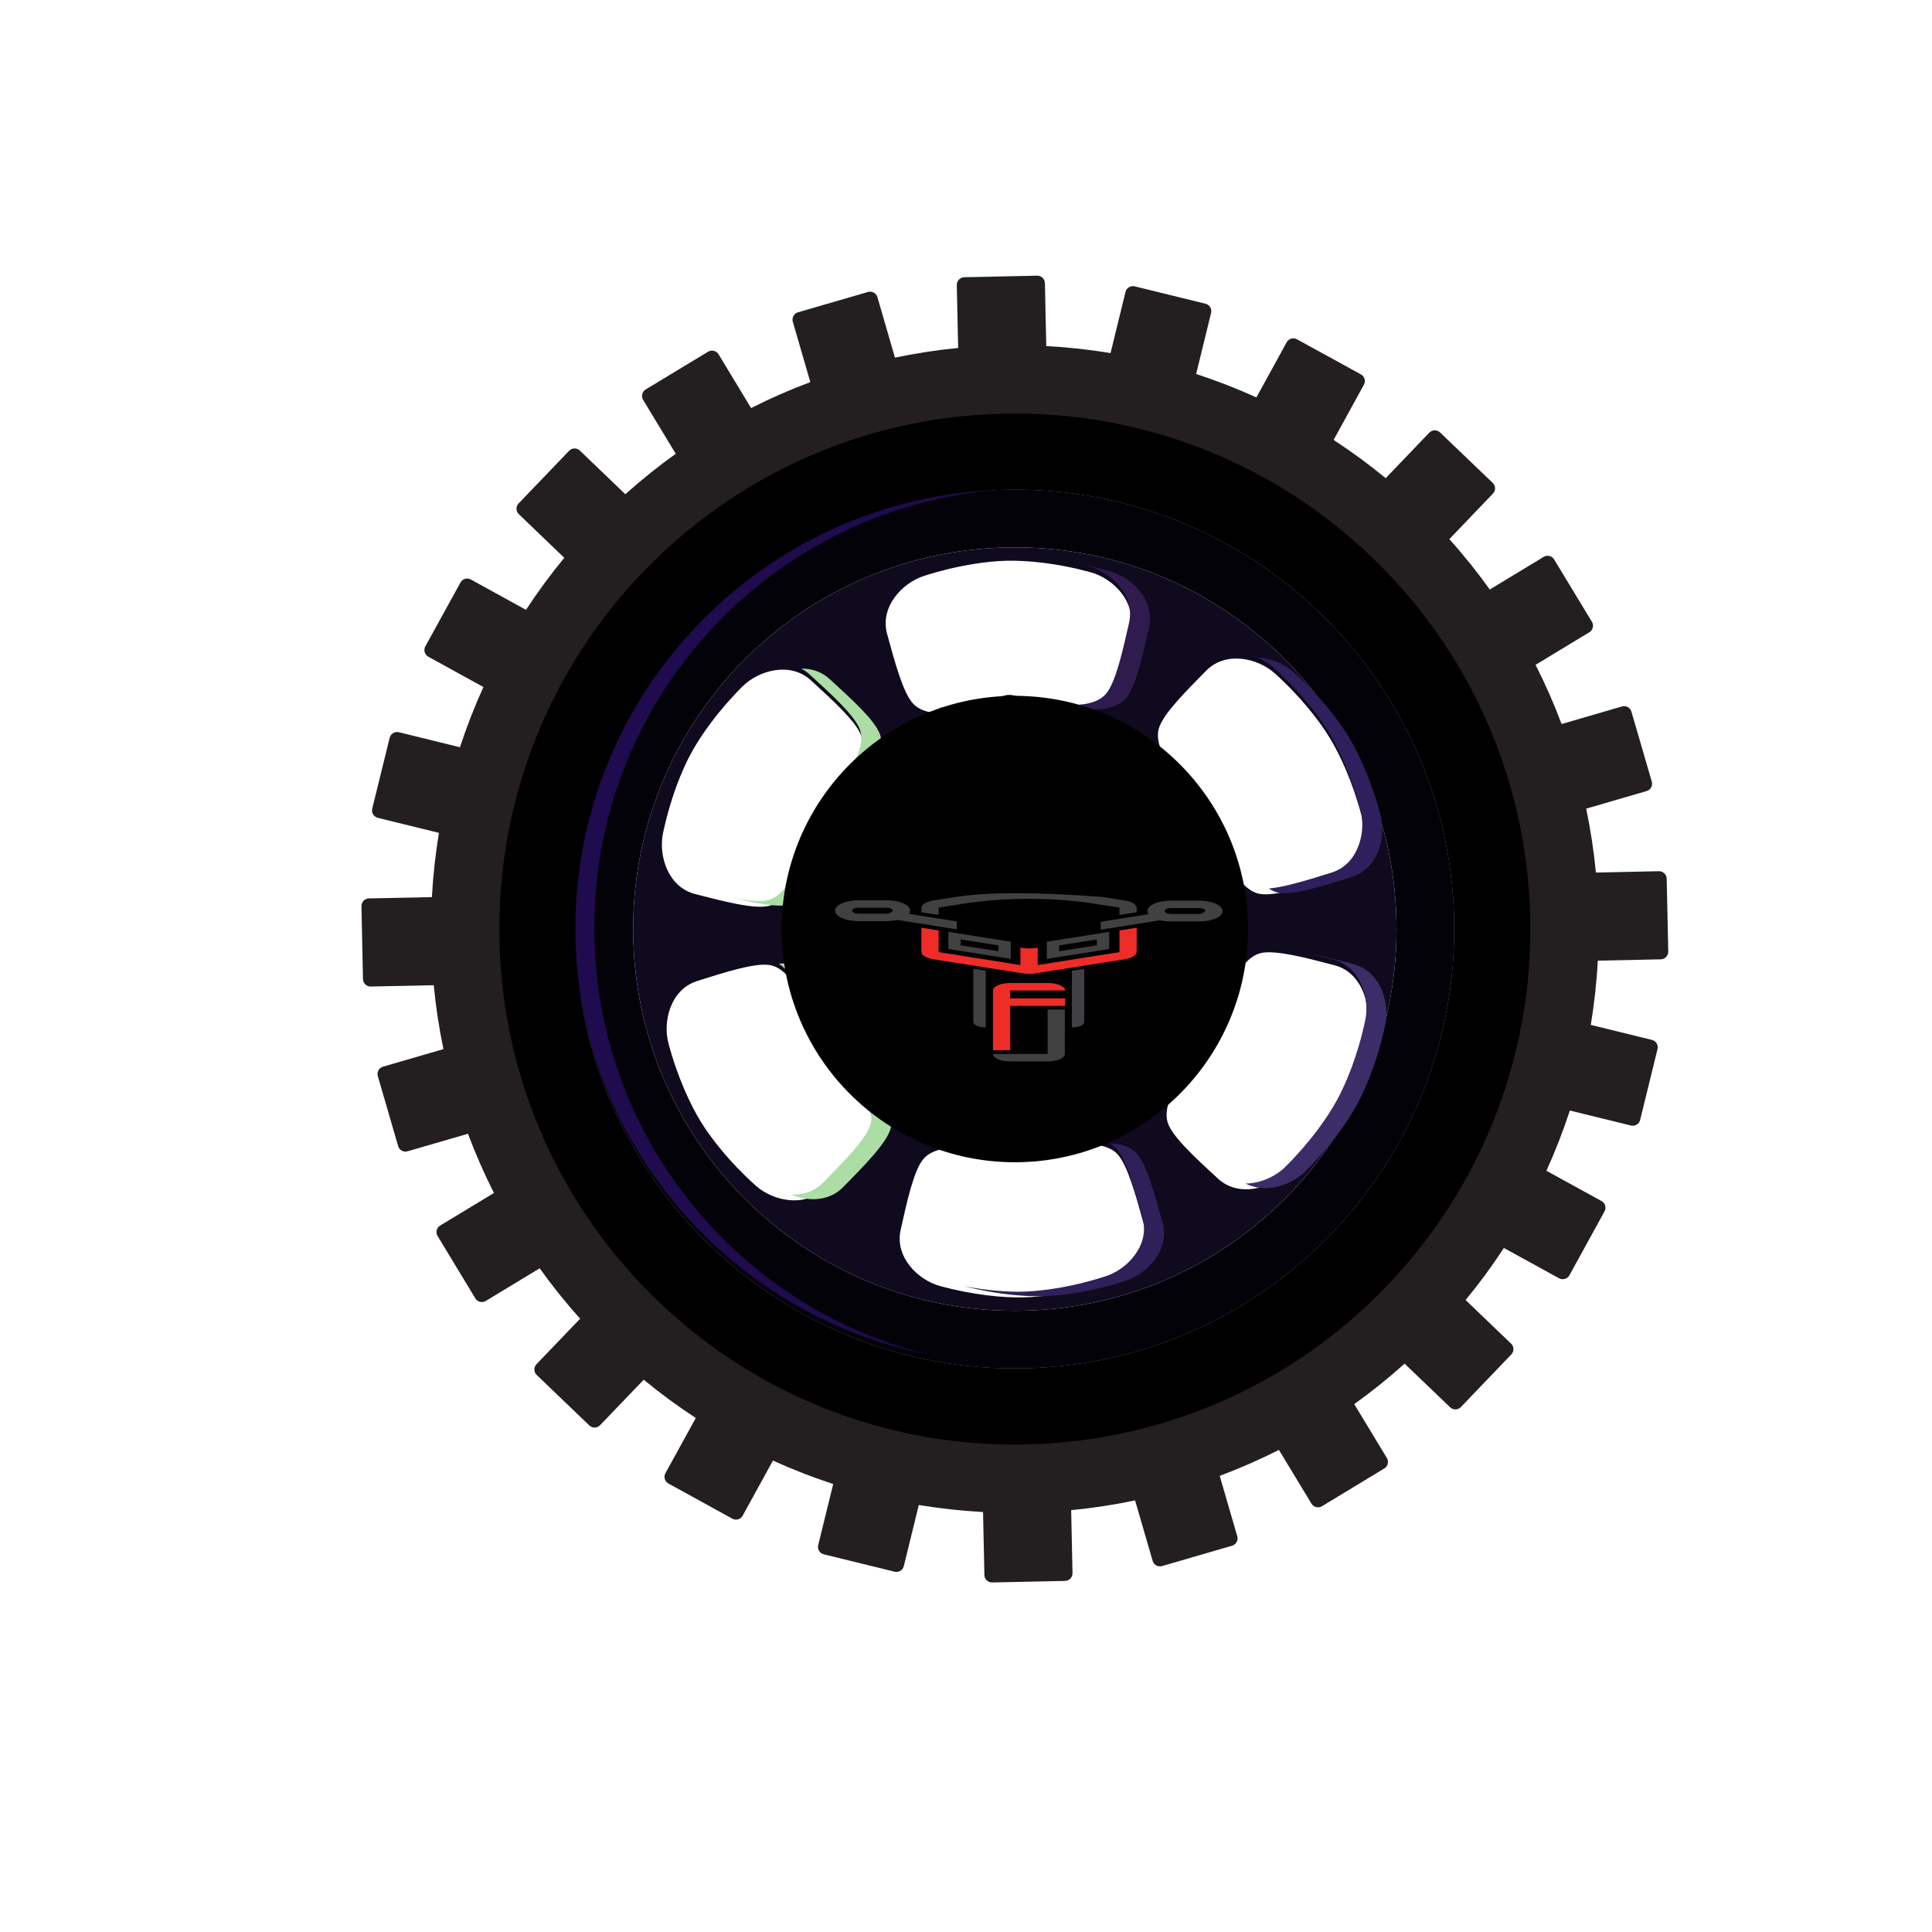 <?xml version="1.0" encoding="UTF-8" standalone="no"?>
<!DOCTYPE svg PUBLIC "-//W3C//DTD SVG 1.1//EN" "http://www.w3.org/Graphics/SVG/1.1/DTD/svg11.dtd">
<svg version="1.1" xmlns="http://www.w3.org/2000/svg" xmlns:xlink="http://www.w3.org/1999/xlink" preserveAspectRatio="xMidYMid meet" viewBox="0 0 640 640" width="640" height="640"><defs><path d="M339.34 453.3C258.96 455.04 192.39 391.3 190.64 310.92C188.9 230.55 252.65 163.97 333.02 162.22C413.4 160.48 479.97 224.23 481.72 304.61C483.46 384.98 419.71 451.56 339.34 453.3ZM528.67 289.05C527.98 281.86 526.89 274.81 525.44 267.88C527.44 267.3 543.46 262.64 545.46 262.05C546.8 261.66 547.56 260.26 547.18 258.93C546.5 256.61 541.1 238.06 540.43 235.74C540.04 234.4 538.64 233.63 537.3 234.02C535.3 234.61 519.3 239.26 517.3 239.85C514.77 233.12 511.9 226.58 508.68 220.24C510.46 219.16 524.71 210.52 526.49 209.44C527.69 208.71 528.06 207.17 527.34 205.97C526.09 203.91 516.07 187.39 514.82 185.32C514.1 184.13 512.55 183.75 511.36 184.47C509.57 185.56 495.3 194.21 493.51 195.29C489.35 189.48 484.88 183.9 480.11 178.6C481.56 177.09 493.11 165.03 494.55 163.52C495.52 162.52 495.48 160.92 494.48 159.96C492.73 158.29 478.78 144.92 477.03 143.25C476.03 142.29 474.43 142.32 473.47 143.33C472.02 144.84 460.47 156.9 459.03 158.4C453.53 153.87 447.76 149.64 441.78 145.73C442.78 143.9 450.81 129.27 451.81 127.44C452.49 126.22 452.04 124.69 450.82 124.02C448.7 122.86 431.76 113.56 429.65 112.4C428.43 111.73 426.89 112.17 426.22 113.4C425.22 115.22 417.2 129.83 416.2 131.65C409.73 128.71 403.06 126.12 396.24 123.89C396.73 121.86 400.7 105.68 401.19 103.66C401.52 102.3 400.7 100.94 399.34 100.61C397 100.03 378.23 95.44 375.89 94.86C374.53 94.53 373.17 95.36 372.84 96.71C372.34 98.74 368.37 114.94 367.88 116.96C360.9 115.81 353.8 115.02 346.59 114.64C346.55 112.56 346.18 95.87 346.14 93.79C346.11 92.39 344.96 91.29 343.56 91.32C341.15 91.37 321.83 91.79 319.42 91.84C318.03 91.87 316.92 93.03 316.95 94.42C317 96.5 317.36 113.19 317.4 115.27C310.3 115.96 303.32 117.04 296.47 118.47C295.89 116.46 291.24 100.45 290.66 98.45C290.28 97.1 288.88 96.34 287.53 96.72C285.22 97.4 266.67 102.78 264.35 103.45C263.01 103.84 262.24 105.24 262.63 106.58C263.21 108.58 267.85 124.58 268.43 126.58C261.7 129.1 255.15 131.96 248.81 135.18C247.73 133.4 239.11 119.14 238.03 117.36C237.31 116.17 235.76 115.79 234.56 116.51C232.5 117.76 215.97 127.76 213.9 129.01C212.71 129.73 212.33 131.28 213.05 132.48C214.13 134.26 222.77 148.54 223.85 150.32C218.03 154.48 212.46 158.96 207.15 163.72C205.64 162.27 193.59 150.71 192.08 149.26C191.08 148.29 189.48 148.33 188.52 149.34C186.85 151.08 173.47 165.02 171.8 166.76C170.83 167.76 170.86 169.36 171.87 170.33C173.38 171.77 185.42 183.33 186.93 184.78C182.39 190.28 178.16 196.04 174.24 202.02C172.42 201.02 157.79 192.97 155.97 191.97C154.74 191.29 153.21 191.74 152.54 192.96C151.37 195.08 142.06 212 140.9 214.12C140.23 215.34 140.67 216.87 141.89 217.55C143.72 218.55 158.32 226.58 160.14 227.59C157.19 234.06 154.6 240.72 152.36 247.54C150.34 247.05 134.15 243.06 132.13 242.56C130.78 242.23 129.42 243.06 129.08 244.41C128.5 246.76 123.89 265.52 123.31 267.86C122.98 269.22 123.81 270.58 125.16 270.92C127.19 271.42 143.38 275.4 145.41 275.9C144.25 282.88 143.46 289.97 143.07 297.18C140.98 297.22 124.29 297.57 122.21 297.61C120.81 297.64 119.71 298.79 119.74 300.19C119.79 302.6 120.19 321.92 120.24 324.33C120.27 325.72 121.42 326.83 122.82 326.8C124.9 326.76 141.59 326.41 143.68 326.37C144.37 333.55 145.45 340.61 146.9 347.53C144.89 348.12 128.87 352.77 126.87 353.35C125.53 353.74 124.77 355.14 125.16 356.48C125.83 358.79 131.22 377.34 131.89 379.66C132.27 381 133.68 381.77 135.02 381.38C137.02 380.8 153.02 376.15 155.02 375.57C157.54 382.3 160.41 388.85 163.63 395.19C161.84 396.27 147.59 404.9 145.81 405.98C144.61 406.7 144.24 408.25 144.96 409.44C146.21 411.51 156.21 428.03 157.46 430.1C158.18 431.29 159.74 431.67 160.93 430.95C162.72 429.87 176.99 421.22 178.78 420.14C182.94 425.96 187.41 431.53 192.17 436.84C190.73 438.35 179.16 450.4 177.72 451.91C176.75 452.92 176.79 454.51 177.8 455.48C179.54 457.15 193.48 470.52 195.22 472.19C196.23 473.16 197.83 473.12 198.79 472.11C200.24 470.61 211.8 458.56 213.24 457.05C218.74 461.59 224.5 465.82 230.49 469.73C229.48 471.56 221.44 486.19 220.43 488.02C219.76 489.24 220.21 490.77 221.43 491.44C223.55 492.61 240.48 501.91 242.59 503.08C243.81 503.75 245.35 503.3 246.02 502.08C247.02 500.25 255.05 485.65 256.05 483.83C262.53 486.78 269.19 489.37 276.01 491.6C275.52 493.62 271.54 509.81 271.04 511.84C270.71 513.19 271.54 514.55 272.89 514.89C275.24 515.46 294 520.07 296.34 520.64C297.7 520.98 299.07 520.15 299.4 518.79C299.89 516.77 303.87 500.57 304.37 498.55C311.35 499.7 318.45 500.49 325.65 500.88C325.7 502.97 326.05 519.65 326.09 521.74C326.12 523.14 327.28 524.23 328.67 524.21C331.08 524.16 350.39 523.75 352.81 523.7C354.2 523.67 355.31 522.52 355.28 521.12C355.23 519.04 354.88 502.35 354.84 500.26C362.02 499.57 369.08 498.48 376.01 497.03C376.59 499.04 381.24 515.05 381.83 517.06C382.22 518.4 383.62 519.16 384.95 518.78C387.27 518.1 405.82 512.71 408.14 512.04C409.48 511.65 410.25 510.25 409.86 508.91C409.28 506.9 404.63 490.9 404.05 488.9C410.77 486.38 417.32 483.51 423.65 480.29C424.73 482.07 433.37 496.32 434.45 498.11C435.17 499.3 436.72 499.67 437.92 498.96C439.98 497.7 456.5 487.69 458.57 486.44C459.76 485.72 460.14 484.17 459.42 482.98C458.34 481.19 449.69 466.91 448.61 465.13C454.42 460.97 459.99 456.5 465.3 451.73C466.81 453.18 478.87 464.73 480.37 466.18C481.38 467.14 482.97 467.11 483.94 466.1C485.61 464.36 498.98 450.41 500.65 448.67C501.61 447.66 501.58 446.07 500.57 445.1C499.07 443.66 487.01 432.1 485.5 430.65C490.04 425.15 494.27 419.39 498.18 413.41C500.01 414.41 514.64 422.45 516.47 423.45C517.69 424.12 519.22 423.67 519.89 422.45C521.06 420.34 530.36 403.41 531.52 401.29C532.19 400.07 531.75 398.53 530.52 397.86C528.7 396.86 514.09 388.84 512.27 387.83C515.21 381.36 517.8 374.7 520.03 367.88C522.06 368.37 538.25 372.34 540.27 372.84C541.63 373.17 542.99 372.34 543.32 370.99C543.9 368.64 548.5 349.88 549.07 347.53C549.41 346.18 548.58 344.82 547.22 344.48C545.2 343.99 528.99 340.01 526.97 339.51C528.12 332.54 528.91 325.44 529.29 318.23C531.38 318.19 548.07 317.83 550.16 317.79C551.55 317.76 552.65 316.6 552.63 315.21C552.58 312.8 552.16 293.48 552.11 291.07C552.08 289.67 550.93 288.57 549.53 288.6C545.36 288.69 530.76 289 528.67 289.05Z" id="c29KpWV3f"></path><path d="M190.64 310.92C192.39 391.3 258.96 455.04 339.34 453.3C419.71 451.56 483.46 384.98 481.72 304.61C479.97 224.23 413.4 160.48 333.02 162.22C252.65 163.97 188.9 230.55 190.64 310.92ZM209.77 310.5C208.25 240.69 263.62 182.87 333.44 181.35C403.25 179.84 461.07 235.21 462.59 305.02C464.1 374.84 408.74 432.66 338.92 434.18C269.11 435.69 211.28 380.32 209.77 310.5Z" id="b2o4KRwoL"></path><path d="M209.77 310.5C211.28 380.32 269.11 435.69 338.92 434.18C408.74 432.66 464.1 374.83 462.59 305.02C461.07 235.21 403.25 179.84 333.44 181.35C263.62 182.87 208.25 240.69 209.77 310.5ZM228.87 249.63C231.99 243.87 237.73 235.6 245.95 227.41C251.36 222.01 261.8 219.13 268.57 225.32C275.49 231.65 283.55 238.9 285.23 243.6C286.57 247.37 284.78 252.21 282.17 256.27C279.55 260.33 269.91 271.13 269.91 271.13C269.85 271.24 269.38 272.1 269.33 272.21C269.33 272.21 265.56 286.19 263.59 290.6C261.63 295.02 258.56 299.16 254.67 300.1C249.82 301.27 239.33 298.49 230.25 296.16C221.37 293.88 218.07 283.57 219.62 276.09C221.98 264.72 225.76 255.39 228.87 249.63ZM273.07 393.62C266.64 400.17 256.06 397.85 250.36 392.77C241.71 385.03 235.53 377.08 232.1 371.5C228.69 365.92 224.4 356.81 221.43 345.59C219.47 338.2 222.21 327.72 230.96 324.97C239.9 322.15 250.22 318.8 255.12 319.71C259.06 320.44 262.35 324.41 264.55 328.71C266.76 333.01 271.28 346.76 271.28 346.76C271.34 346.86 271.86 347.7 271.92 347.81C271.92 347.81 282.13 358.07 284.96 361.98C287.79 365.9 289.84 370.62 288.71 374.47C287.29 379.25 279.63 386.93 273.07 393.62ZM333.61 185.75C340.15 185.61 350.18 186.5 361.37 189.6C368.73 191.63 376.41 199.28 374.38 208.22C372.3 217.36 369.98 227.96 366.73 231.74C364.11 234.77 359.03 235.61 354.21 235.35C349.38 235.08 335.23 232.05 335.23 232.05C335.11 232.05 334.12 232.07 334 232.08C334 232.08 319.99 235.72 315.18 236.19C310.37 236.67 305.26 236.05 302.51 233.13C299.1 229.5 296.33 219.01 293.86 209.96C291.44 201.12 298.77 193.15 306.04 190.8C317.09 187.22 327.07 185.89 333.61 185.75ZM339.19 429.77C332.65 429.93 322.62 429.07 311.42 426.02C304.05 424.01 296.35 416.39 298.35 407.44C300.39 398.29 302.66 387.69 305.91 383.9C308.51 380.85 313.59 380 318.42 380.24C323.24 380.49 337.41 383.47 337.41 383.47C337.53 383.47 338.52 383.44 338.64 383.44C338.64 383.44 352.63 379.75 357.44 379.26C362.25 378.76 367.36 379.36 370.12 382.27C373.55 385.89 376.36 396.37 378.86 405.4C381.31 414.24 374 422.24 366.74 424.62C355.71 428.24 345.74 429.6 339.19 429.77ZM399.61 222.13C406.05 215.61 416.63 217.96 422.31 223.07C430.93 230.84 437.08 238.81 440.48 244.4C443.89 250 448.14 259.12 451.07 270.35C452.99 277.75 450.22 288.22 441.46 290.94C432.51 293.73 422.18 297.03 417.28 296.11C413.34 295.37 410.07 291.39 407.88 287.08C405.69 282.77 401.23 269 401.23 269C401.16 268.9 400.65 268.06 400.59 267.95C400.59 267.95 390.42 257.65 387.6 253.73C384.78 249.81 382.75 245.07 383.9 241.23C385.33 236.46 393.02 228.8 399.61 222.13ZM426.12 388.44C420.68 393.82 410.23 396.66 403.49 390.45C396.59 384.1 388.55 376.81 386.9 372.11C385.57 368.33 387.37 363.5 390 359.45C392.64 355.4 402.31 344.63 402.31 344.63C402.37 344.53 402.85 343.66 402.91 343.56C402.91 343.56 406.72 329.59 408.7 325.19C410.68 320.78 413.77 316.65 417.67 315.72C422.52 314.57 432.99 317.39 442.07 319.75C450.94 322.06 454.2 332.39 452.62 339.86C450.23 351.22 446.41 360.54 443.27 366.28C440.14 372.03 434.37 380.28 426.12 388.44Z" id="b5VsUAe9t"></path><path d="M385.12 405.02C382.61 395.99 379.8 385.51 376.37 381.89C374.34 379.74 371.02 378.86 367.49 378.74C368.34 379.18 369.11 379.72 369.75 380.38C373.17 384.01 375.99 394.48 378.49 403.52C380.94 412.36 373.63 420.35 366.37 422.74C355.34 426.35 345.37 427.71 338.82 427.88C333.94 428 327.11 427.55 319.3 426.05C329.84 428.75 339.23 429.54 345.45 429.39C351.99 429.22 361.97 427.85 373 424.24C380.26 421.86 387.56 413.86 385.12 405.02Z" id="fFZiTktid"></path><path d="M361 187.71C368.36 189.74 376.04 197.39 374.01 206.33C371.93 215.48 369.62 226.07 366.36 229.85C363.75 232.89 358.66 233.73 353.84 233.46C349.01 233.19 334.86 230.16 334.86 230.16C334.74 230.17 333.75 230.19 333.63 230.19C333.63 230.19 319.62 233.83 314.81 234.3C313.57 234.43 312.31 234.47 311.07 234.43C313.91 235.89 317.76 236.17 321.44 235.81C326.25 235.33 340.25 231.69 340.25 231.69C340.38 231.69 341.36 231.67 341.48 231.67C341.48 231.67 355.63 234.7 360.46 234.96C365.28 235.23 370.37 234.39 372.99 231.35C376.24 227.58 378.56 216.98 380.63 207.84C382.66 198.9 374.99 191.25 367.62 189.21C364.66 188.39 361.8 187.74 359.04 187.21C359.69 187.37 360.34 187.52 361 187.71Z" id="fB9dGfcRe"></path><path d="M446.74 244.02C443.33 238.43 437.18 230.46 428.56 222.69C425.49 219.93 420.99 217.99 416.49 217.8C418.54 218.66 420.42 219.82 421.94 221.19C430.56 228.95 436.71 236.92 440.12 242.52C443.52 248.11 447.77 257.24 450.7 268.47C452.62 275.86 449.85 286.33 441.1 289.05C433.87 291.3 425.74 293.89 420.3 294.32C421.32 295 422.39 295.51 423.53 295.73C428.43 296.65 438.76 293.34 447.72 290.56C456.47 287.84 459.24 277.37 457.32 269.97C454.39 258.74 450.14 249.61 446.74 244.02Z" id="anP8Ergcw"></path><path d="M449.53 365.9C452.66 360.16 456.48 350.84 458.88 339.48C460.45 332 457.19 321.68 448.32 319.37C443.87 318.21 439.09 316.94 434.79 316.09C437.11 316.66 439.45 317.28 441.7 317.86C450.57 320.17 453.83 330.5 452.25 337.98C449.86 349.34 446.04 358.65 442.9 364.4C439.77 370.14 434 378.4 425.75 386.56C422.53 389.74 417.54 392.02 412.61 392.07C419.18 395.47 427.66 392.72 432.37 388.06C440.62 379.9 446.39 371.65 449.53 365.9Z" id="ckxwHnGJ4"></path><path d="M339.27 161.84C350.29 161.6 361.05 162.6 371.42 164.7C359.03 161.58 346.04 160.05 332.65 160.34C252.27 162.08 188.53 228.66 190.27 309.03C191.78 378.39 241.56 435.36 306.82 448.56C244.84 432.96 198.35 377.53 196.9 310.54C195.15 230.16 258.9 163.58 339.27 161.84Z" id="c3QGnx97F"></path><path d="M262 395.72C267.63 398.07 274.6 398.05 279.32 393.24C285.88 386.55 293.54 378.86 294.96 374.08C296.1 370.24 294.05 365.51 291.21 361.6C288.38 357.68 278.17 347.42 278.17 347.42C278.11 347.32 277.59 346.48 277.53 346.37C277.53 346.37 273.01 332.62 270.8 328.32C268.6 324.02 265.32 320.05 261.38 319.33C260.44 319.15 259.3 319.14 258.02 319.24C260.51 320.92 262.62 323.77 264.18 326.82C266.39 331.12 270.91 344.87 270.91 344.87C270.97 344.98 271.48 345.82 271.55 345.92C271.55 345.92 281.75 356.18 284.59 360.09C287.42 364.01 289.47 368.74 288.34 372.58C286.92 377.36 279.26 385.04 272.7 391.74C269.72 394.77 265.86 395.88 262 395.72Z" id="a5zMsPHZv"></path><path d="M269.85 290.22C271.81 285.8 275.58 271.83 275.58 271.83C275.64 271.72 276.1 270.86 276.16 270.75C276.16 270.75 285.8 259.95 288.42 255.88C291.04 251.83 292.83 246.99 291.48 243.22C289.81 238.52 281.74 231.26 274.82 224.94C272.08 222.43 268.74 221.43 265.38 221.47C266.37 221.98 267.32 222.62 268.2 223.43C275.12 229.76 283.19 237.01 284.86 241.71C286.2 245.49 284.41 250.32 281.8 254.38C279.18 258.45 269.54 269.24 269.54 269.24C269.48 269.35 269.01 270.22 268.95 270.33C268.95 270.33 265.19 284.3 263.22 288.71C261.26 293.13 258.19 297.27 254.3 298.21C251.72 298.83 247.55 298.34 242.85 297.39C250.07 299.17 257.18 300.62 260.92 299.71C264.81 298.77 267.88 294.63 269.85 290.22Z" id="cej3BuZq3"></path><path d="M165.45 311.47C167.5 405.76 245.59 480.54 339.88 478.49C434.17 476.45 508.95 398.35 506.91 304.06C504.86 209.77 426.77 134.98 332.48 137.03C238.18 139.07 163.4 217.18 165.45 311.47ZM190.64 310.92C188.9 230.55 252.65 163.97 333.02 162.22C413.4 160.48 479.97 224.23 481.72 304.61C483.46 384.98 419.71 451.56 339.34 453.3C258.96 455.04 192.39 391.3 190.64 310.92Z" id="a1rgMCft00"></path><path d="M336.18 230.51C293.51 230.51 258.93 265.1 258.93 307.76C258.93 350.43 293.51 385.01 336.18 385.01C378.84 385.01 413.43 350.43 413.43 307.76C413.43 265.1 378.84 230.51 336.18 230.51Z" id="cGDzO7irZ"></path><path d="M370.83 315.4L343.75 319.68L343.75 313.91C343.28 313.97 343.03 314.01 342.98 314.02C341.62 314.24 340.14 314.24 338.78 314.02C338.73 314.01 338.48 313.97 338.02 313.91L338.02 319.68L310.93 315.4L310.93 308.21L305.22 307.31C305.22 312.1 305.22 314.75 305.22 315.29C305.22 316.4 306.84 317.4 309.26 317.78C312.21 318.25 335.83 321.98 338.78 322.44C340.14 322.66 341.62 322.66 342.98 322.44C345.93 321.98 369.55 318.25 372.51 317.78C374.92 317.4 376.54 316.4 376.54 315.29C376.54 314.75 376.54 312.1 376.54 307.31L370.83 308.21L370.83 315.4Z" id="c8TYVAEZK"></path><path d="M352.85 328.11C352.85 326.74 350.3 325.64 347.14 325.64C345.89 325.64 335.9 325.64 334.65 325.64C331.49 325.64 328.94 326.74 328.94 328.11C328.94 329.43 328.94 336.03 328.94 347.9L334.65 347.9L334.65 333.21L352.85 333.21L352.85 330.74L334.65 330.74L334.65 328.11C345.57 328.11 351.63 328.11 352.85 328.11Z" id="a6VlSaSQt"></path><path d="M334.65 351.61C331.49 351.61 328.94 350.51 328.94 349.14C328.94 349.14 328.94 349.14 328.94 349.14L347.04 349.14L347.04 334.42L352.74 334.42C352.74 343.25 352.74 348.16 352.74 349.14C352.74 350.5 350.19 351.61 347.04 351.61C344.56 351.61 335.88 351.61 334.65 351.61Z" id="a8w8rNAUx"></path><path d="M316.63 297.12C315.89 297.24 309.99 298.17 309.26 298.28C306.84 298.66 305.22 299.66 305.22 300.78C305.22 300.87 305.22 301.35 305.22 302.2L310.93 303.09L310.93 300.65C315.53 299.93 318.08 299.53 318.59 299.45C332.97 297.18 348.79 297.18 363.17 299.45C363.68 299.53 366.23 299.93 370.83 300.65L370.83 303.09L376.54 302.2C376.54 301.35 376.54 300.87 376.54 300.78C376.54 299.66 374.92 298.66 372.51 298.28C372.01 298.21 369.56 297.82 365.13 297.12C343.23 295.47 327.07 295.47 316.63 297.12Z" id="a9qpeVFnI"></path><path d="M318.25 311.21L330.75 313.19L330.75 315.11L318.25 313.13L318.25 311.21M314.16 314.38L334.83 317.64L334.83 311.95L314.16 308.68L314.16 308.68L314.16 314.38Z" id="auq4TdxkN"></path><path d="M363.35 311.21L363.35 313.15L350.86 315.11L350.86 313.18L363.35 311.21M346.77 311.95L346.77 317.64L367.44 314.38L367.44 308.68L367.44 308.68L346.77 311.95Z" id="h1YFoN0rvN"></path><path d="M301.14 302.72C301.35 302.41 301.46 302.09 301.46 301.76C301.46 301.74 301.46 301.6 301.46 301.59C301.46 299.73 297.98 298.23 293.71 298.23C292.78 298.23 285.33 298.23 284.4 298.23C280.12 298.24 276.65 299.75 276.65 301.6C276.65 301.61 276.65 301.75 276.65 301.77C276.65 303.62 280.12 305.13 284.4 305.13C285.33 305.13 292.78 305.13 293.71 305.13C294.98 305.13 296.2 304.99 297.26 304.75C298.58 304.96 305.15 306 316.98 307.87L316.98 305.23C307.47 303.73 302.19 302.89 301.14 302.72ZM293.71 302.66C292.78 302.66 285.33 302.66 284.4 302.66C283.28 302.66 282.35 302.26 282.35 301.77C282.35 301.75 282.35 301.61 282.35 301.6C282.35 301.11 283.25 300.71 284.4 300.71C285.33 300.71 292.78 300.71 293.71 300.71C294.82 300.71 295.75 301.1 295.75 301.6C295.75 301.61 295.75 301.67 295.75 301.77C295.15 302.36 294.47 302.66 293.71 302.66Z" id="e1mgTx7AbV"></path><path d="M387.89 298.34C383.62 298.34 380.15 299.85 380.15 301.7C380.15 301.72 380.15 301.86 380.15 301.87C380.15 302.21 380.25 302.53 380.47 302.84C379.41 303.01 374.13 303.84 364.63 305.35L364.63 307.98C376.47 306.11 383.05 305.07 384.37 304.86C385.43 305.11 386.65 305.24 387.92 305.24C388.85 305.24 396.3 305.24 397.23 305.24C401.5 305.24 404.98 303.74 404.98 301.88C404.98 301.87 404.98 301.73 404.98 301.71C404.95 299.86 401.48 298.34 397.21 298.34C395.34 298.34 388.83 298.34 387.89 298.34ZM397.21 302.76C396.28 302.76 388.83 302.76 387.89 302.76C386.78 302.76 385.85 302.37 385.85 301.87C385.85 301.86 385.85 301.72 385.85 301.7C385.85 301.22 386.75 300.81 387.89 300.81C388.83 300.81 396.28 300.81 397.21 300.81C398.32 300.81 399.25 301.21 399.25 301.7C399.25 301.71 399.25 301.77 399.25 301.87C398.65 302.46 397.97 302.76 397.21 302.76Z" id="k8zcTuHt2"></path><path d="M326.53 340.35L326.53 321.56L322.44 320.91C322.44 331.51 322.44 337.4 322.44 338.58C322.44 339.56 324.27 340.35 326.53 340.35C326.53 340.35 326.53 340.35 326.53 340.35Z" id="f1BGxlNFlZ"></path><path d="M355.07 340.35C357.33 340.35 359.16 339.56 359.16 338.58C359.16 337.4 359.16 331.52 359.16 320.93L355.07 321.58L355.07 340.35C355.07 340.35 355.07 340.35 355.07 340.35Z" id="a1hmaJvQQ2"></path></defs><g><g><g><use xlink:href="#c29KpWV3f" opacity="1" fill="#231f20" fill-opacity="1"></use><g><use xlink:href="#c29KpWV3f" opacity="1" fill-opacity="0" stroke="#000000" stroke-width="1" stroke-opacity="0"></use></g></g><g><use xlink:href="#b2o4KRwoL" opacity="1" fill="#030208" fill-opacity="1"></use><g><use xlink:href="#b2o4KRwoL" opacity="1" fill-opacity="0" stroke="#000000" stroke-width="1" stroke-opacity="0"></use></g></g><g><use xlink:href="#b5VsUAe9t" opacity="1" fill="#0f0a1e" fill-opacity="1"></use><g><use xlink:href="#b5VsUAe9t" opacity="1" fill-opacity="0" stroke="#000000" stroke-width="1" stroke-opacity="0"></use></g></g><g><use xlink:href="#fFZiTktid" opacity="1" fill="#2f205a" fill-opacity="1"></use><g><use xlink:href="#fFZiTktid" opacity="1" fill-opacity="0" stroke="#000000" stroke-width="1" stroke-opacity="0"></use></g></g><g><use xlink:href="#fB9dGfcRe" opacity="1" fill="#2f1b4d" fill-opacity="1"></use><g><use xlink:href="#fB9dGfcRe" opacity="1" fill-opacity="0" stroke="#000000" stroke-width="1" stroke-opacity="0"></use></g></g><g><use xlink:href="#anP8Ergcw" opacity="1" fill="#2f1f5c" fill-opacity="1"></use><g><use xlink:href="#anP8Ergcw" opacity="1" fill-opacity="0" stroke="#000000" stroke-width="1" stroke-opacity="0"></use></g></g><g><use xlink:href="#ckxwHnGJ4" opacity="1" fill="#3c2c68" fill-opacity="1"></use><g><use xlink:href="#ckxwHnGJ4" opacity="1" fill-opacity="0" stroke="#000000" stroke-width="1" stroke-opacity="0"></use></g></g><g><use xlink:href="#c3QGnx97F" opacity="1" fill="#1f0b4e" fill-opacity="1"></use><g><use xlink:href="#c3QGnx97F" opacity="1" fill-opacity="0" stroke="#000000" stroke-width="1" stroke-opacity="0"></use></g></g><g><use xlink:href="#a5zMsPHZv" opacity="1" fill="#abdda5" fill-opacity="1"></use><g><use xlink:href="#a5zMsPHZv" opacity="1" fill-opacity="0" stroke="#000000" stroke-width="1" stroke-opacity="0"></use></g></g><g><use xlink:href="#cej3BuZq3" opacity="1" fill="#abdda5" fill-opacity="1"></use><g><use xlink:href="#cej3BuZq3" opacity="1" fill-opacity="0" stroke="#000000" stroke-width="1" stroke-opacity="0"></use></g></g><g><use xlink:href="#a1rgMCft00" opacity="1" fill="#000000" fill-opacity="1"></use><g><use xlink:href="#a1rgMCft00" opacity="1" fill-opacity="0" stroke="#000000" stroke-width="1" stroke-opacity="0"></use></g></g><g><use xlink:href="#cGDzO7irZ" opacity="1" fill="#000000" fill-opacity="1"></use><g><use xlink:href="#cGDzO7irZ" opacity="1" fill-opacity="0" stroke="#000000" stroke-width="1" stroke-opacity="0"></use></g></g><g><use xlink:href="#c8TYVAEZK" opacity="1" fill="#ee2c28" fill-opacity="1"></use><g><use xlink:href="#c8TYVAEZK" opacity="1" fill-opacity="0" stroke="#000000" stroke-width="1" stroke-opacity="0"></use></g></g><g><use xlink:href="#a6VlSaSQt" opacity="1" fill="#ee2c28" fill-opacity="1"></use><g><use xlink:href="#a6VlSaSQt" opacity="1" fill-opacity="0" stroke="#000000" stroke-width="1" stroke-opacity="0"></use></g></g><g><use xlink:href="#a8w8rNAUx" opacity="1" fill="#414042" fill-opacity="1"></use><g><use xlink:href="#a8w8rNAUx" opacity="1" fill-opacity="0" stroke="#000000" stroke-width="1" stroke-opacity="0"></use></g></g><g><use xlink:href="#a9qpeVFnI" opacity="1" fill="#414042" fill-opacity="1"></use><g><use xlink:href="#a9qpeVFnI" opacity="1" fill-opacity="0" stroke="#000000" stroke-width="1" stroke-opacity="0"></use></g></g><g><use xlink:href="#auq4TdxkN" opacity="1" fill="#414042" fill-opacity="1"></use><g><use xlink:href="#auq4TdxkN" opacity="1" fill-opacity="0" stroke="#000000" stroke-width="1" stroke-opacity="0"></use></g></g><g><use xlink:href="#h1YFoN0rvN" opacity="1" fill="#414042" fill-opacity="1"></use><g><use xlink:href="#h1YFoN0rvN" opacity="1" fill-opacity="0" stroke="#000000" stroke-width="1" stroke-opacity="0"></use></g></g><g><use xlink:href="#e1mgTx7AbV" opacity="1" fill="#414042" fill-opacity="1"></use><g><use xlink:href="#e1mgTx7AbV" opacity="1" fill-opacity="0" stroke="#000000" stroke-width="1" stroke-opacity="0"></use></g></g><g><use xlink:href="#k8zcTuHt2" opacity="1" fill="#414042" fill-opacity="1"></use><g><use xlink:href="#k8zcTuHt2" opacity="1" fill-opacity="0" stroke="#000000" stroke-width="1" stroke-opacity="0"></use></g></g><g><use xlink:href="#f1BGxlNFlZ" opacity="1" fill="#414042" fill-opacity="1"></use><g><use xlink:href="#f1BGxlNFlZ" opacity="1" fill-opacity="0" stroke="#000000" stroke-width="1" stroke-opacity="0"></use></g></g><g><use xlink:href="#a1hmaJvQQ2" opacity="1" fill="#414042" fill-opacity="1"></use><g><use xlink:href="#a1hmaJvQQ2" opacity="1" fill-opacity="0" stroke="#000000" stroke-width="1" stroke-opacity="0"></use></g></g></g></g></svg>